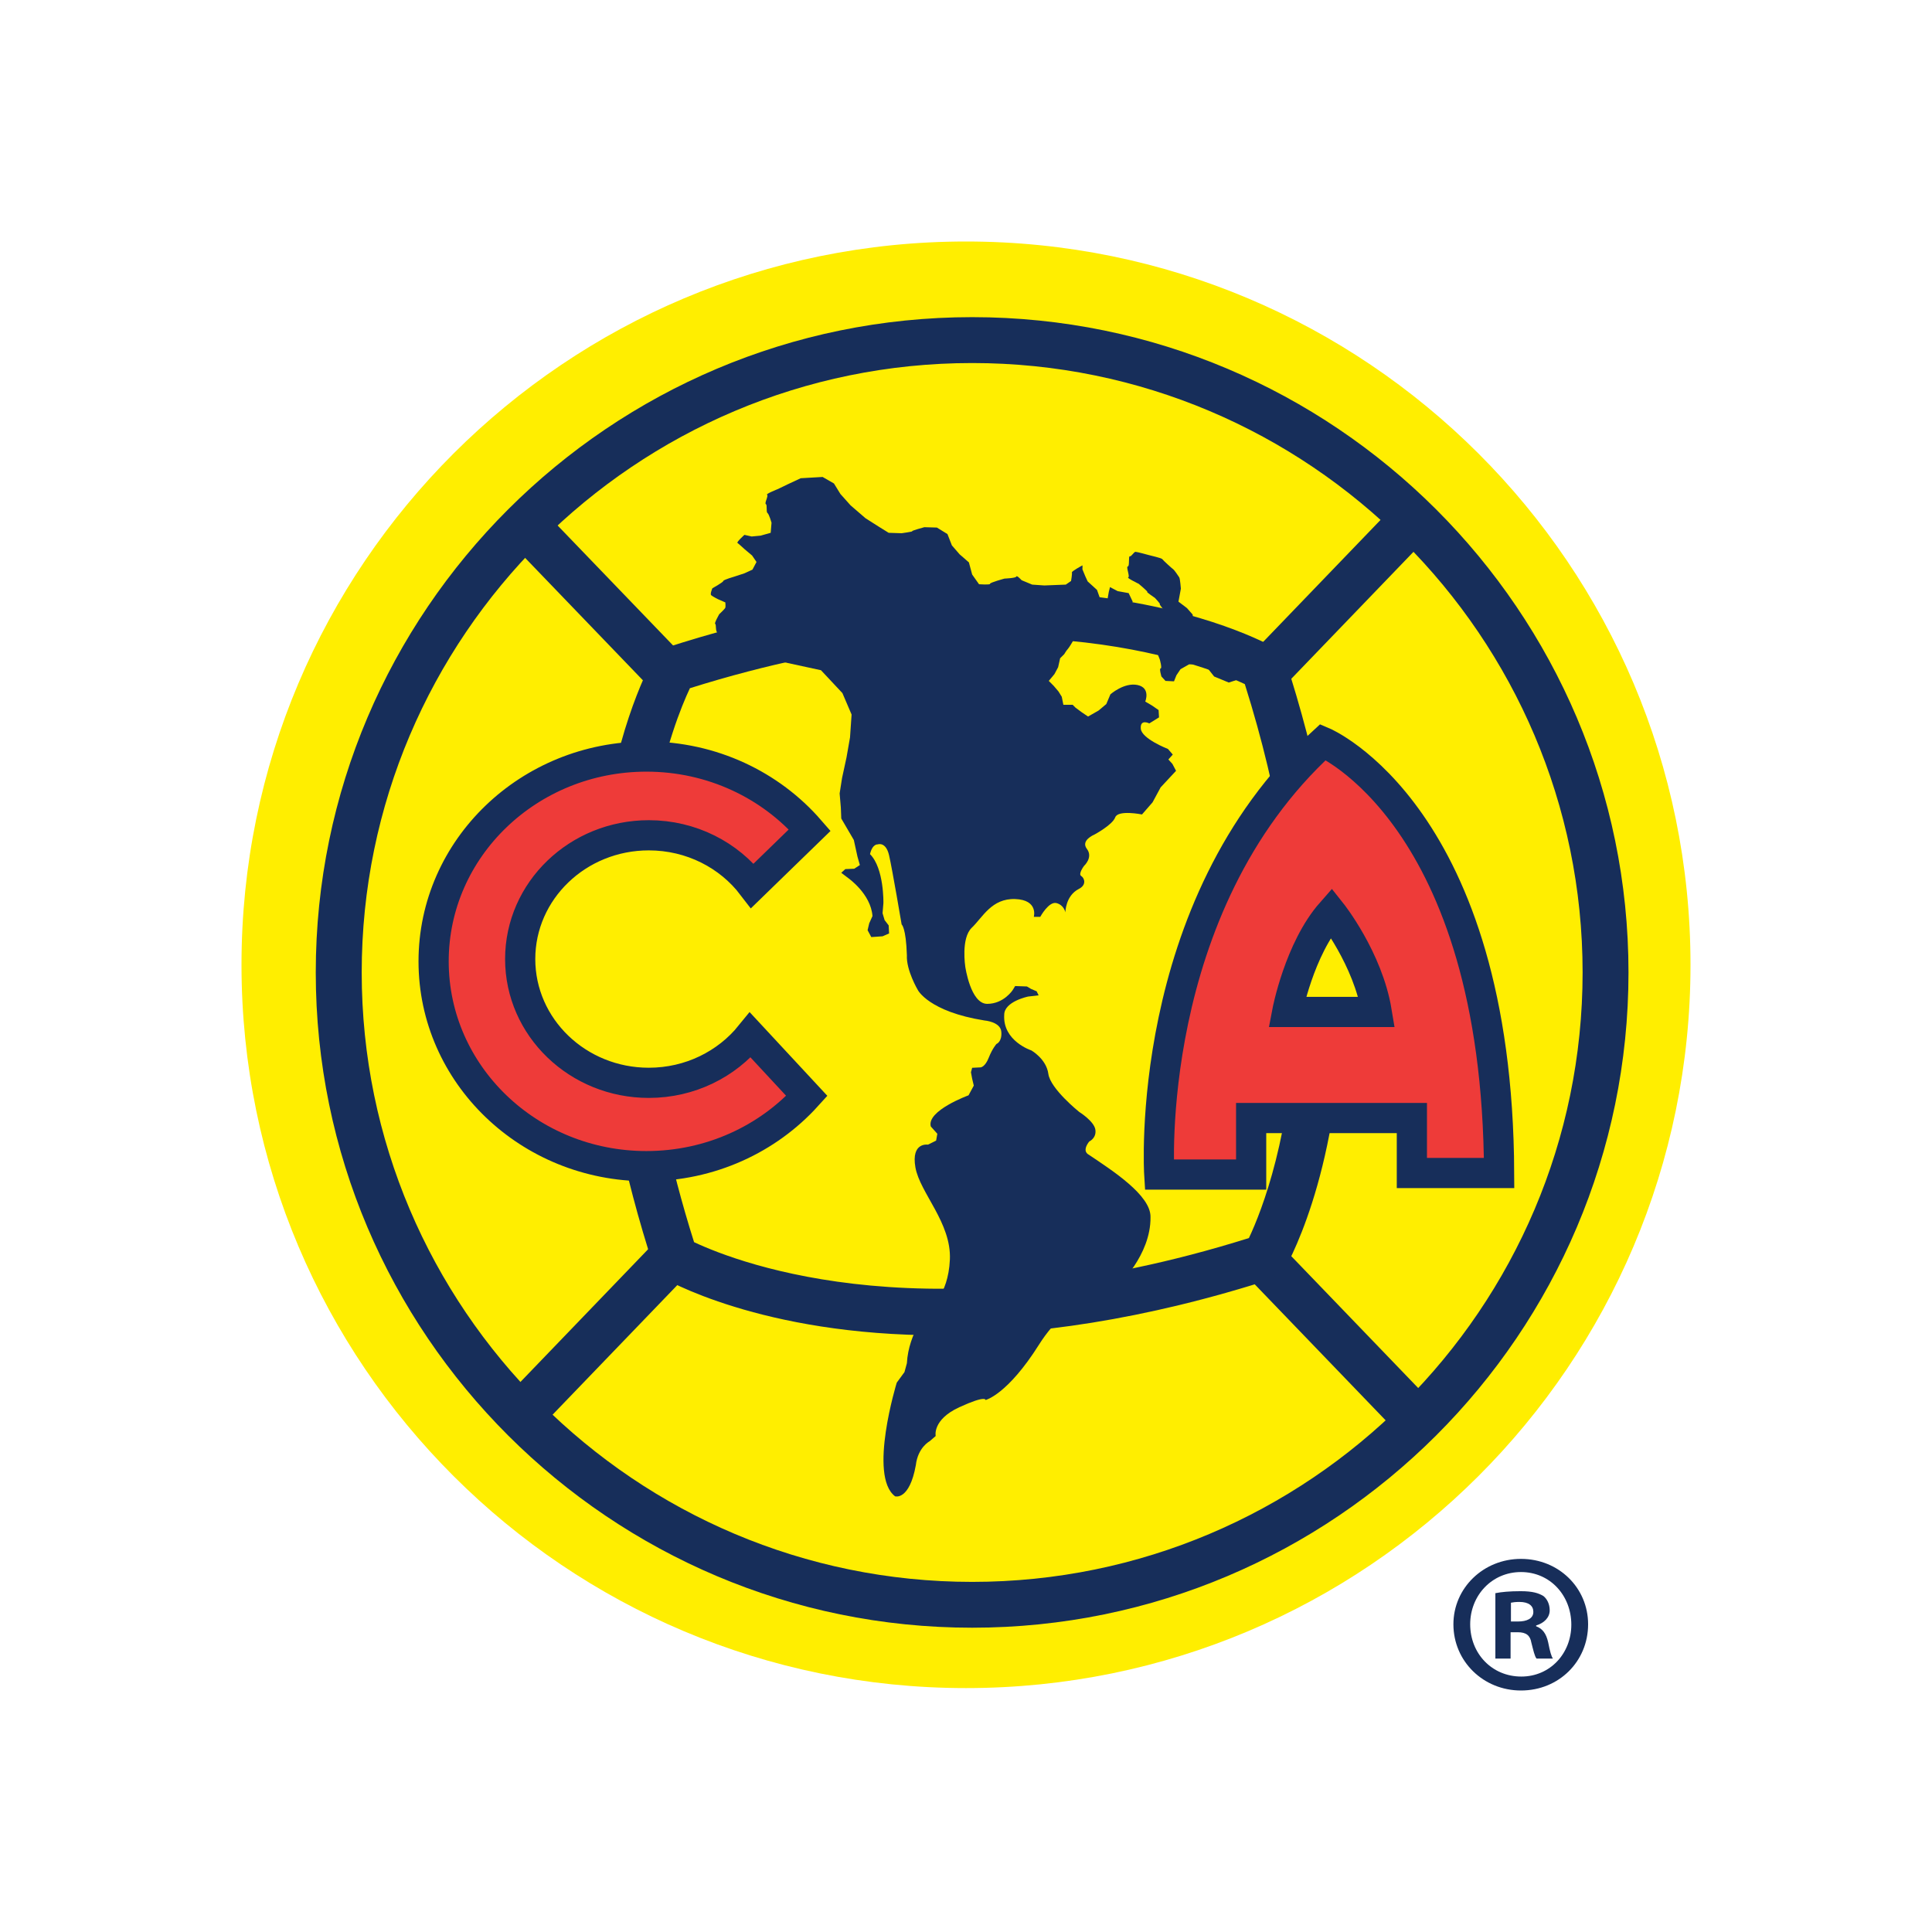 <svg width="32" height="32" viewBox="0 0 32 32" fill="none" xmlns="http://www.w3.org/2000/svg">
<g clip-path="url(#clip0_6426_593289)">
<path fill-rule="evenodd" clip-rule="evenodd" d="M28 15.98C28 22.596 22.627 27.96 16 27.96C9.373 27.96 4 22.596 4 15.98C4 9.364 9.373 4 16 4C22.627 4 28 9.364 28 15.98Z" fill="#FFEE00"/>
<path fill-rule="evenodd" clip-rule="evenodd" d="M16.102 6.013C10.526 6.013 5.991 10.541 5.991 16.107C5.991 21.672 10.526 26.201 16.102 26.201C21.677 26.201 26.213 21.672 26.213 16.107C26.213 10.541 21.677 6.013 16.102 6.013ZM16.102 26.96C10.107 26.96 5.23 22.091 5.23 16.107C5.23 10.122 10.107 5.253 16.102 5.253C22.096 5.253 26.973 10.122 26.973 16.107C26.973 22.091 22.096 26.96 16.102 26.96Z" fill="#172E5A"/>
<path fill-rule="evenodd" clip-rule="evenodd" d="M10.838 11.465L8.354 8.883L8.902 8.357L11.387 10.939L10.838 11.465Z" fill="#172E5A"/>
<path fill-rule="evenodd" clip-rule="evenodd" d="M21.174 11.465L23.659 8.883L23.111 8.357L20.626 10.939L21.174 11.465Z" fill="#172E5A"/>
<path fill-rule="evenodd" clip-rule="evenodd" d="M21.174 20.584L23.659 23.166L23.111 23.692L20.626 21.11L21.174 20.584Z" fill="#172E5A"/>
<path fill-rule="evenodd" clip-rule="evenodd" d="M10.838 20.584L8.354 23.166L8.902 23.692L11.387 21.11L10.838 20.584Z" fill="#172E5A"/>
<path fill-rule="evenodd" clip-rule="evenodd" d="M21.454 16.761C21.401 18.779 20.9 20.052 20.686 20.506C15.457 22.149 12.274 20.939 11.496 20.574C11.288 19.916 11.126 19.29 11.002 18.698C10.933 18.369 9.254 17.657 8.751 16.761C8.352 16.048 9.101 15.159 9.089 14.689C9.06 13.546 10.775 13.711 10.827 13.414C11.008 12.384 11.283 11.705 11.427 11.399C16.656 9.756 19.839 10.966 20.618 11.331C21.208 13.202 21.43 14.809 21.456 16.139C21.572 15.807 21.753 15.408 22.012 15.113C22.012 15.113 22.088 15.208 22.192 15.37C22.099 14.086 21.831 12.594 21.279 10.899L21.086 10.961L21.198 10.776C21.051 10.687 17.513 8.622 10.995 10.74L11.057 10.932L10.871 10.82C10.828 10.891 10.317 11.763 10.047 13.389C9.991 13.721 9.822 13.768 9.089 14.689C8.751 15.113 8.524 16.053 8.751 16.761C9.044 17.674 10.161 18.395 10.223 18.702C10.37 19.423 10.569 20.191 10.835 21.006L11.027 20.944L10.915 21.129C11.013 21.188 12.603 22.117 15.566 22.117C17.069 22.117 18.926 21.878 21.119 21.166L21.056 20.973L21.242 21.085C21.299 20.991 22.165 19.514 22.228 16.761" fill="#172E5A"/>
<path fill-rule="evenodd" clip-rule="evenodd" d="M12.431 10.848L13.598 11.101L13.953 11.48L14.105 11.835L14.079 12.214L14.021 12.545L13.947 12.887L13.907 13.142L13.927 13.376L13.934 13.557L14.142 13.913L14.202 14.187L14.242 14.328L14.149 14.389L14.001 14.395L13.934 14.456L14.048 14.543C14.048 14.543 14.424 14.804 14.451 15.173L14.397 15.293L14.37 15.407L14.431 15.521L14.618 15.508L14.726 15.461L14.719 15.327L14.652 15.24L14.618 15.126L14.632 14.958C14.632 14.958 14.645 14.382 14.41 14.147C14.451 13.973 14.538 13.986 14.538 13.986C14.538 13.986 14.672 13.933 14.726 14.167C14.78 14.402 14.934 15.312 14.934 15.312C14.934 15.312 15.006 15.36 15.021 15.823C15.008 16.071 15.203 16.399 15.203 16.399C15.203 16.399 15.384 16.755 16.304 16.902C16.304 16.902 16.572 16.922 16.585 17.09C16.599 17.257 16.505 17.291 16.505 17.291C16.505 17.291 16.438 17.364 16.377 17.518C16.317 17.673 16.243 17.679 16.243 17.679L16.102 17.686L16.082 17.76L16.102 17.867L16.129 17.981L16.042 18.142C16.042 18.142 15.344 18.396 15.417 18.658L15.525 18.779L15.505 18.892L15.37 18.959C15.37 18.959 15.088 18.913 15.162 19.335C15.236 19.757 15.76 20.253 15.733 20.863C15.706 21.473 15.384 21.681 15.384 21.681C15.384 21.681 15.048 22.069 15.021 22.579L14.981 22.726L14.853 22.901C14.853 22.901 14.377 24.449 14.826 24.784C14.826 24.784 15.062 24.858 15.169 24.268C15.203 23.973 15.397 23.872 15.397 23.872L15.498 23.785C15.498 23.785 15.438 23.517 15.887 23.309C16.337 23.102 16.324 23.189 16.324 23.189C16.324 23.189 16.686 23.102 17.21 22.27C17.733 21.439 18.512 21.299 18.512 21.299C18.512 21.299 19.063 20.796 19.056 20.159C19.063 19.797 18.425 19.389 18.036 19.127C17.908 19.06 18.042 18.906 18.042 18.906C18.042 18.906 18.163 18.852 18.143 18.712C18.123 18.571 17.875 18.417 17.875 18.417C17.875 18.417 17.398 18.035 17.364 17.787C17.331 17.539 17.082 17.398 17.082 17.398C17.082 17.398 16.606 17.244 16.633 16.808C16.633 16.587 17.029 16.506 17.029 16.506L17.203 16.486L17.17 16.419L17.076 16.379L17.009 16.339L16.814 16.332L16.773 16.399C16.773 16.399 16.626 16.627 16.351 16.627C16.075 16.627 15.988 16.011 15.988 16.011C15.988 16.011 15.914 15.541 16.095 15.367C16.277 15.193 16.424 14.878 16.814 14.891C17.203 14.905 17.123 15.186 17.123 15.186H17.23C17.23 15.186 17.371 14.925 17.499 14.958C17.626 14.992 17.646 15.112 17.646 15.112C17.646 15.112 17.646 14.838 17.868 14.724C18.002 14.657 17.962 14.543 17.908 14.509C17.854 14.476 17.955 14.342 17.955 14.342C17.955 14.342 18.11 14.201 18.002 14.06C17.895 13.919 18.123 13.825 18.123 13.825C18.123 13.825 18.425 13.665 18.472 13.537C18.519 13.41 18.915 13.49 18.915 13.49L19.09 13.289L19.224 13.041L19.479 12.767L19.419 12.653L19.352 12.579L19.425 12.498L19.345 12.405C19.345 12.405 18.909 12.237 18.895 12.069C18.882 11.902 19.036 11.982 19.036 11.982L19.197 11.882L19.19 11.761L19.083 11.687L18.969 11.62C18.969 11.62 19.063 11.393 18.841 11.346C18.62 11.299 18.392 11.5 18.392 11.5L18.324 11.661L18.197 11.768L18.022 11.868L17.922 11.801L17.814 11.721L17.767 11.674H17.613L17.586 11.54L17.532 11.453L17.452 11.359L17.371 11.278L17.465 11.165L17.526 11.051L17.559 10.903L17.626 10.836C17.626 10.836 17.666 10.769 17.687 10.749C17.707 10.729 17.781 10.602 17.781 10.602L17.908 10.514L18.022 10.481C18.022 10.481 18.19 10.467 18.21 10.474C18.23 10.481 18.445 10.467 18.445 10.467L18.553 10.354C18.553 10.354 18.546 10.267 18.573 10.267C18.6 10.267 18.7 10.099 18.7 10.099L18.761 9.965L18.694 9.824L18.512 9.791L18.385 9.724L18.365 9.804L18.345 9.918L18.23 9.972L18.21 9.884L18.17 9.771C18.103 9.71 18.015 9.63 18.015 9.63L17.975 9.543L17.928 9.429C17.928 9.429 17.935 9.342 17.922 9.368C17.922 9.368 17.747 9.462 17.754 9.482C17.761 9.502 17.74 9.623 17.74 9.623L17.653 9.683L17.297 9.697L17.096 9.683L16.921 9.61C16.921 9.61 16.841 9.522 16.834 9.549C16.827 9.576 16.639 9.583 16.639 9.583C16.639 9.583 16.391 9.65 16.398 9.67C16.404 9.69 16.216 9.677 16.216 9.677L16.102 9.516L16.048 9.315L15.894 9.181L15.766 9.033L15.693 8.846L15.518 8.738L15.31 8.732C15.31 8.732 15.088 8.792 15.109 8.799C15.129 8.805 14.934 8.832 14.934 8.832L14.719 8.825L14.558 8.725L14.336 8.584L14.088 8.37L13.92 8.182L13.813 8.008L13.625 7.9L13.262 7.921L13.061 8.015L12.88 8.102C12.88 8.102 12.678 8.182 12.705 8.195C12.732 8.209 12.658 8.336 12.685 8.35C12.712 8.363 12.685 8.477 12.712 8.497C12.739 8.517 12.779 8.658 12.779 8.658L12.765 8.825L12.598 8.872L12.45 8.886L12.33 8.859C12.33 8.859 12.195 8.98 12.215 8.993C12.235 9.006 12.33 9.094 12.33 9.094L12.457 9.201L12.53 9.308L12.463 9.435L12.33 9.496L12.168 9.549C12.168 9.549 11.98 9.603 11.98 9.623C11.98 9.643 11.799 9.744 11.799 9.744C11.799 9.744 11.758 9.838 11.779 9.858C11.799 9.878 11.893 9.925 11.893 9.925L12.014 9.978C12.014 9.978 12.02 10.045 12.014 10.065C12.007 10.085 11.913 10.173 11.913 10.173C11.913 10.173 11.825 10.327 11.846 10.334C11.866 10.34 11.846 10.461 11.886 10.481C11.926 10.501 12.081 10.622 12.101 10.635C12.121 10.649 12.33 10.716 12.33 10.729C12.33 10.742 12.431 10.848 12.431 10.848Z" fill="#172E5A"/>
<path fill-rule="evenodd" clip-rule="evenodd" d="M19.029 9.194C19.049 9.201 19.237 9.241 19.251 9.261C19.264 9.281 19.412 9.415 19.432 9.429C19.452 9.442 19.519 9.543 19.532 9.563C19.546 9.583 19.559 9.75 19.559 9.75L19.519 9.965L19.66 10.072L19.754 10.179L19.767 10.313L19.976 10.354L20.211 10.38L20.325 10.441L20.519 10.528L20.667 10.608C20.667 10.608 20.788 10.716 20.802 10.736C20.815 10.756 20.902 10.903 20.902 10.903C20.902 10.903 20.828 11.044 20.828 11.071C20.828 11.098 20.56 11.238 20.56 11.238L20.352 11.305L20.11 11.205L20.009 11.077L19.875 11.004H19.694L19.553 11.084L19.485 11.185L19.445 11.285L19.304 11.278L19.237 11.205C19.237 11.205 19.197 11.071 19.224 11.071C19.251 11.071 19.21 10.923 19.21 10.923L19.157 10.789L19.036 10.762C19.036 10.762 18.888 10.709 18.908 10.709C18.928 10.709 19.069 10.508 19.069 10.508L19.277 10.427L19.345 10.28L19.298 10.132C19.298 10.132 19.19 9.998 19.21 10.005C19.23 10.012 19.13 9.904 19.13 9.904C19.13 9.904 18.982 9.804 19.002 9.804C19.022 9.804 18.861 9.67 18.861 9.67C18.861 9.67 18.653 9.569 18.687 9.563C18.72 9.556 18.646 9.382 18.68 9.382C18.713 9.382 18.687 9.207 18.713 9.214C18.74 9.221 18.78 9.14 18.808 9.14C18.834 9.14 19.029 9.194 19.029 9.194Z" fill="#172E5A"/>
<path fill-rule="evenodd" clip-rule="evenodd" d="M13.364 18.152C12.718 18.865 11.767 19.315 10.707 19.315C8.76 19.315 7.182 17.796 7.182 15.923C7.182 14.05 8.76 12.531 10.707 12.531C11.794 12.531 12.765 13.004 13.412 13.749L12.463 14.671C12.076 14.164 11.451 13.835 10.746 13.835C9.57 13.835 8.616 14.753 8.616 15.885C8.616 17.017 9.57 17.935 10.746 17.935C11.43 17.935 12.038 17.625 12.428 17.144L13.364 18.152Z" fill="#EE3B39"/>
<path fill-rule="evenodd" clip-rule="evenodd" d="M13.364 18.152C12.718 18.865 11.767 19.315 10.707 19.315C8.76 19.315 7.182 17.796 7.182 15.923C7.182 14.05 8.76 12.531 10.707 12.531C11.794 12.531 12.765 13.004 13.412 13.749L12.463 14.671C12.076 14.164 11.451 13.835 10.746 13.835C9.57 13.835 8.616 14.753 8.616 15.885C8.616 17.017 9.57 17.935 10.746 17.935C11.43 17.935 12.038 17.625 12.428 17.144L13.364 18.152Z" stroke="#172E5A" stroke-width="0.5"/>
<path fill-rule="evenodd" clip-rule="evenodd" d="M21.32 16.761C21.32 16.761 21.518 15.718 22.051 15.113C22.051 15.113 22.657 15.874 22.803 16.761H21.32ZM24.83 19.429C24.805 13.505 21.914 12.29 21.914 12.29C18.922 15.024 19.201 19.454 19.201 19.454H20.723V18.518H23.385V19.429H24.83Z" fill="#EE3B39"/>
<path fill-rule="evenodd" clip-rule="evenodd" d="M21.32 16.761C21.32 16.761 21.518 15.718 22.051 15.113C22.051 15.113 22.657 15.874 22.803 16.761H21.32ZM24.83 19.429C24.805 13.505 21.914 12.29 21.914 12.29C18.922 15.024 19.201 19.454 19.201 19.454H20.723V18.518H23.385V19.429H24.83Z" stroke="#172E5A" stroke-width="0.5"/>
<path fill-rule="evenodd" clip-rule="evenodd" d="M25.026 26.857H25.145C25.284 26.857 25.397 26.811 25.397 26.698C25.397 26.599 25.324 26.533 25.165 26.533C25.099 26.533 25.053 26.54 25.026 26.546V26.857ZM25.02 27.471H24.768V26.388C24.867 26.368 25.006 26.355 25.185 26.355C25.39 26.355 25.483 26.388 25.562 26.434C25.622 26.48 25.668 26.566 25.668 26.672C25.668 26.791 25.576 26.883 25.443 26.923V26.936C25.549 26.976 25.609 27.055 25.642 27.2C25.675 27.366 25.695 27.432 25.721 27.471H25.45C25.417 27.432 25.397 27.333 25.364 27.207C25.344 27.088 25.278 27.035 25.139 27.035H25.02V27.471ZM24.351 26.903C24.351 27.386 24.709 27.769 25.198 27.769C25.675 27.769 26.026 27.386 26.026 26.91C26.026 26.427 25.675 26.038 25.192 26.038C24.709 26.038 24.351 26.427 24.351 26.903ZM26.304 26.903C26.304 27.518 25.82 28 25.192 28C24.57 28 24.073 27.518 24.073 26.903C24.073 26.302 24.57 25.82 25.192 25.82C25.82 25.82 26.304 26.302 26.304 26.903Z" fill="#172E5A"/>
</g>
<defs>
<clipPath id="clip0_6426_593289">
<rect width="32" height="32" fill="white"/>
</clipPath>
</defs>
</svg>
